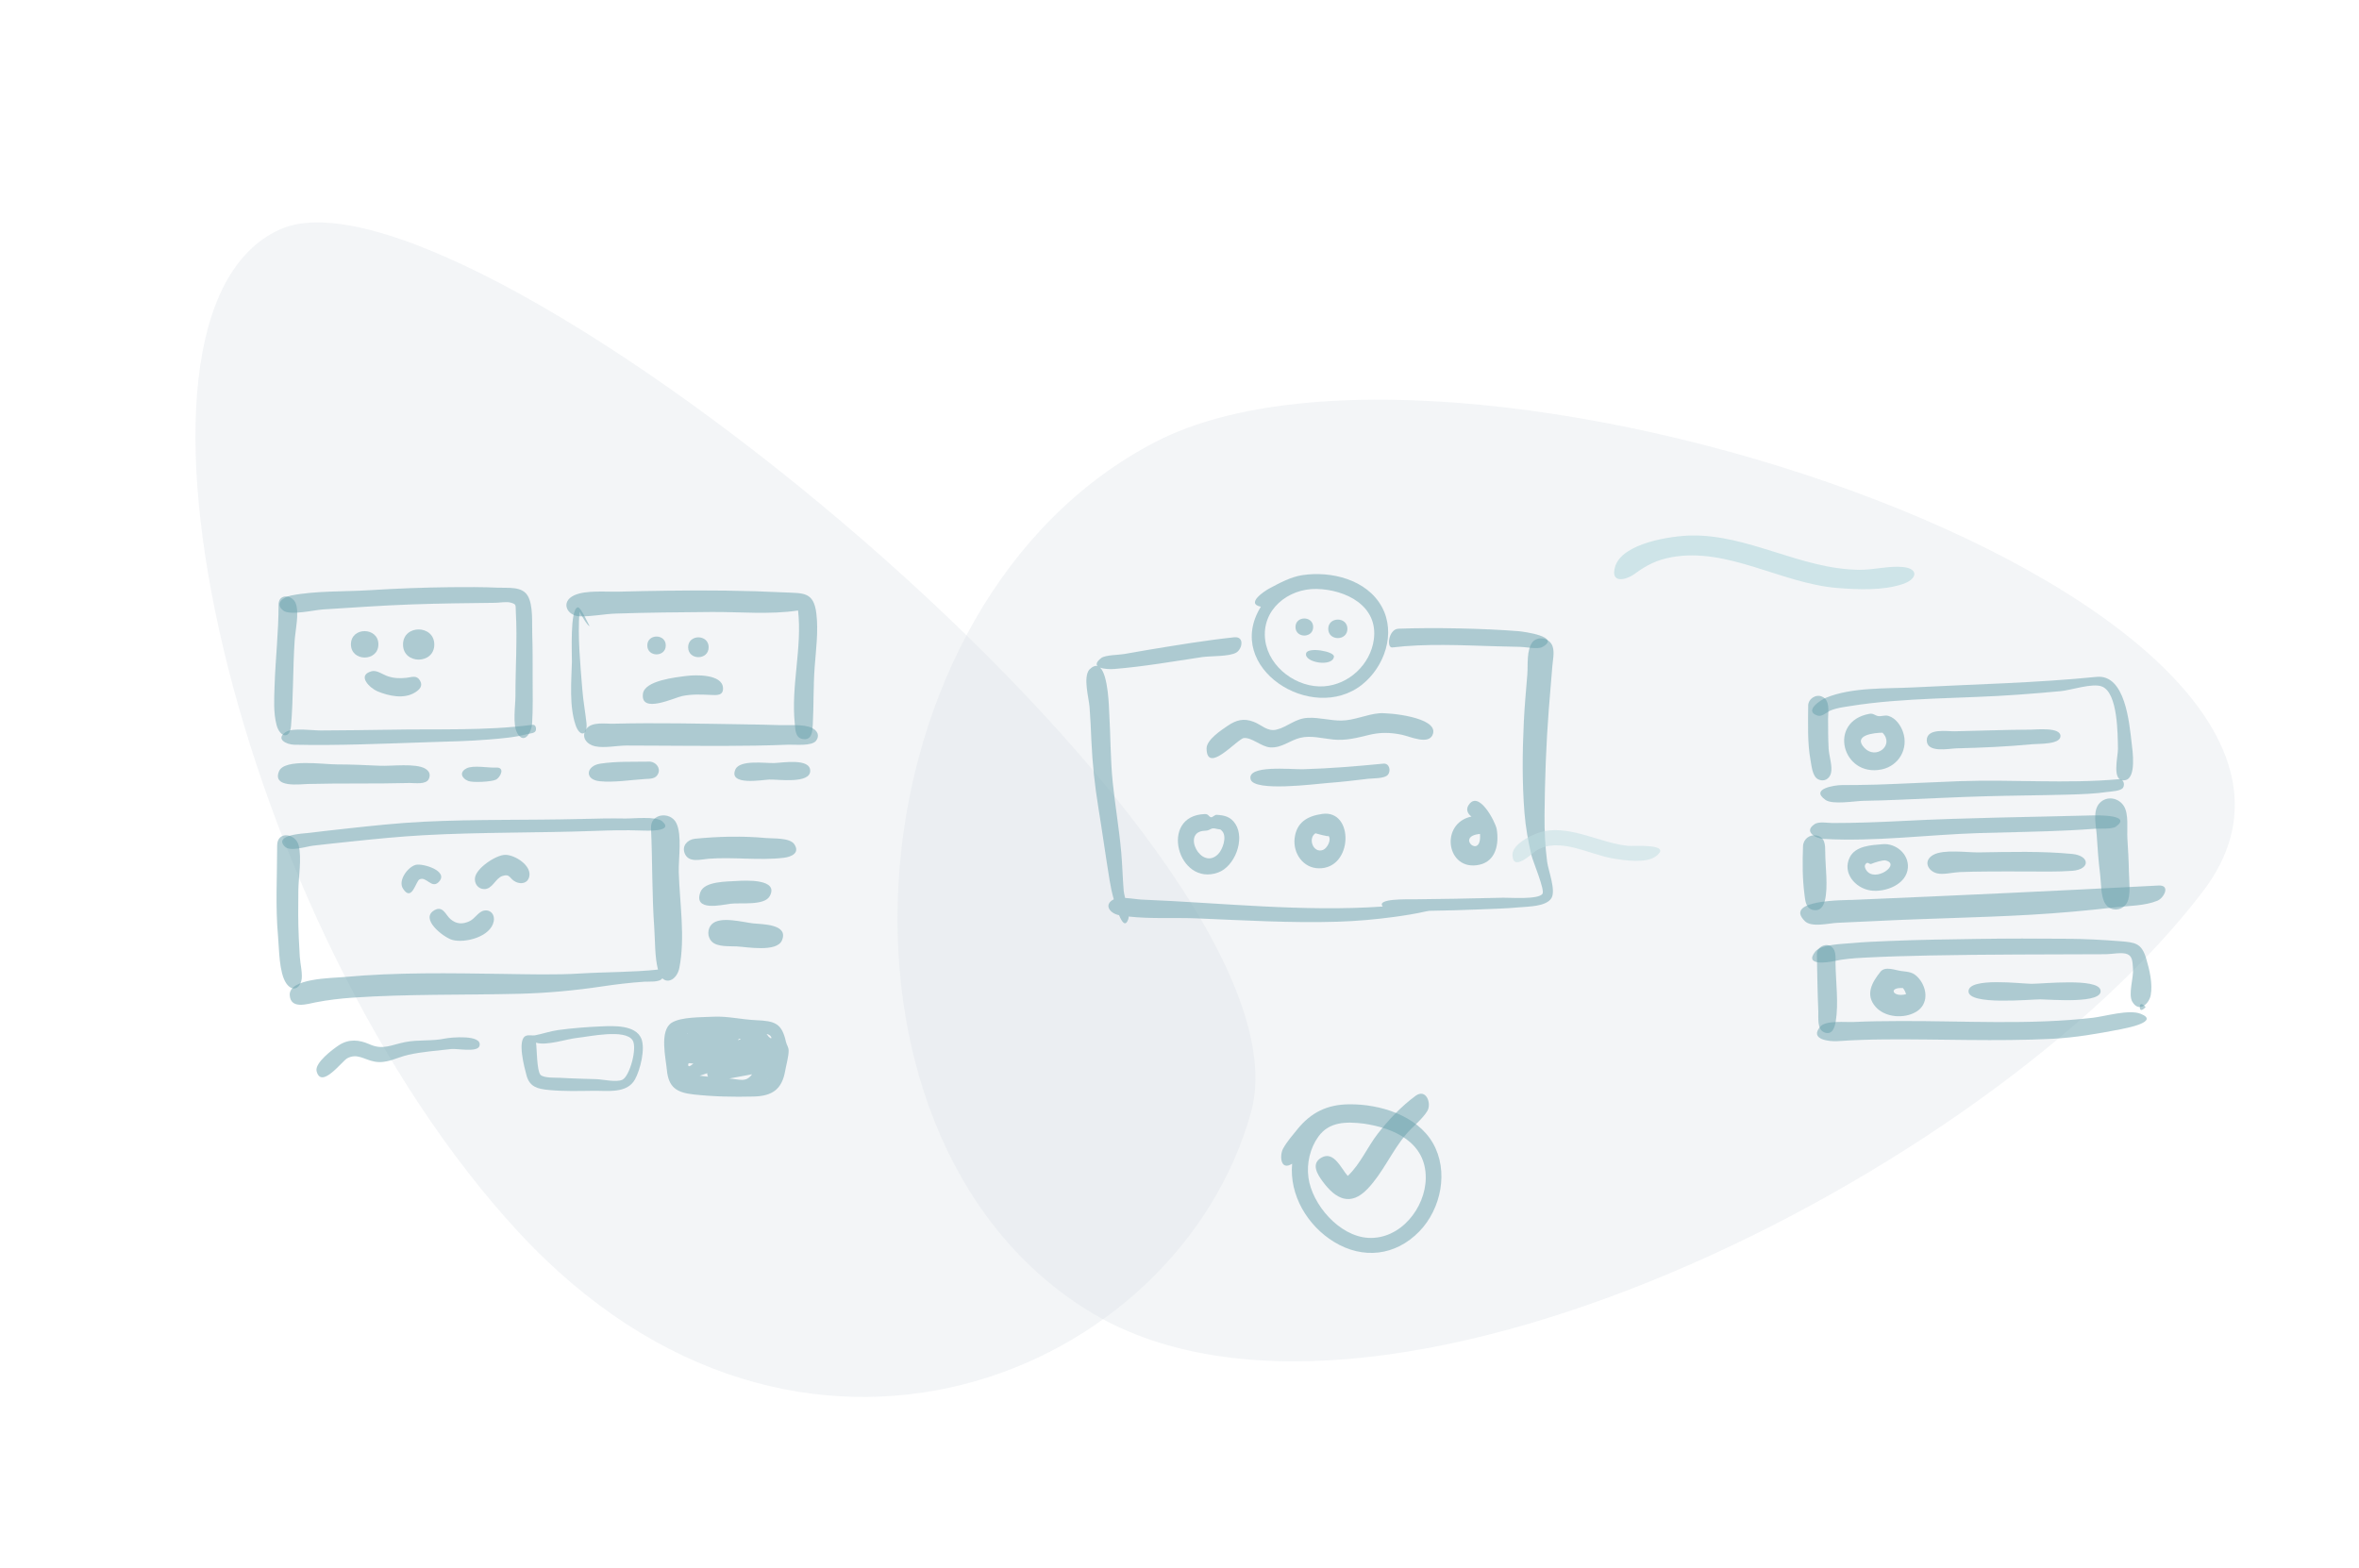 <svg width="370" height="246" viewBox="0 0 370 246" fill="none" xmlns="http://www.w3.org/2000/svg">
<path opacity="0.346" fill-rule="evenodd" clip-rule="evenodd" d="M43.907 35.992C73.341 22.707 207.732 133.218 196.213 174.514C184.695 215.809 125.261 240.884 81.237 193.183C37.213 145.483 14.474 49.276 43.907 35.992Z" fill="#DDE3E9"/>
<path opacity="0.346" fill-rule="evenodd" clip-rule="evenodd" d="M181.254 69.314C229.622 44.293 379.473 95.151 345.575 139.76C311.676 184.368 214.736 233.203 170.416 205.452C126.096 177.7 132.886 94.335 181.254 69.314Z" fill="#DDE3E9"/>
<path opacity="0.5" fill-rule="evenodd" clip-rule="evenodd" d="M70.699 92.112C66.455 92.16 62.212 92.317 57.976 92.585C53.947 92.84 49.576 92.646 45.613 93.427C44.488 93.649 42.968 94.675 44.464 95.803C45.516 96.596 49.363 95.683 50.619 95.606C55.244 95.322 59.872 94.981 64.503 94.818C68.888 94.663 73.272 94.608 77.659 94.564C78.329 94.558 79.441 94.343 80.108 94.538C81.066 94.817 80.839 94.893 80.91 96.109C81.04 98.314 81.004 100.525 80.961 102.731C80.918 104.866 80.84 107.001 80.847 109.136C80.853 110.66 80.365 113.688 81.13 115.011C82.231 116.916 83.372 114.847 83.455 113.582C83.612 111.161 83.541 108.71 83.542 106.286C83.543 104.011 83.559 101.736 83.479 99.462C83.421 97.819 83.656 94.951 82.771 93.458C81.869 91.937 79.699 92.265 78.116 92.192C75.646 92.079 73.171 92.087 70.699 92.112Z" fill="#69A1AC"/>
<path opacity="0.5" fill-rule="evenodd" clip-rule="evenodd" d="M43.692 94.858C43.697 99.133 43.202 103.379 43.064 107.649C43 109.612 42.871 111.768 43.368 113.696C43.869 115.641 45.462 116.063 45.645 113.891C46.016 109.492 45.925 104.93 46.215 100.496C46.317 98.93 46.981 96.061 46.361 94.595C45.815 93.304 43.69 93.056 43.692 94.858Z" fill="#69A1AC"/>
<path opacity="0.5" fill-rule="evenodd" clip-rule="evenodd" d="M83.496 113.701C76.124 114.677 68.418 114.321 60.994 114.475C57.432 114.548 53.871 114.553 50.309 114.59C49.065 114.603 45.908 114.13 44.833 114.829C43.12 115.942 44.978 116.8 46.111 116.825C53.142 116.979 60.25 116.656 67.279 116.425C70.437 116.321 73.605 116.271 76.754 116.002C78.693 115.837 80.812 115.677 82.695 115.156C83.096 115.045 83.97 115.068 84.06 114.521C84.115 114.182 84.014 113.63 83.496 113.701Z" fill="#69A1AC"/>
<path opacity="0.5" fill-rule="evenodd" clip-rule="evenodd" d="M52.843 119.915C50.794 119.927 44.62 118.976 43.772 120.974C42.641 123.638 47.053 123.016 48.24 122.986C50.935 122.916 53.629 122.909 56.325 122.91C58.971 122.911 61.616 122.894 64.261 122.831C65.027 122.813 66.811 123.131 67.251 122.208C67.586 121.507 67.322 120.954 66.704 120.582C65.217 119.689 61.355 120.207 59.614 120.127C57.36 120.023 55.099 119.915 52.843 119.915Z" fill="#69A1AC"/>
<path opacity="0.5" fill-rule="evenodd" clip-rule="evenodd" d="M77.768 120.409C76.597 120.478 74.228 119.996 73.179 120.531C71.987 121.141 72.407 122.094 73.437 122.513C74.149 122.803 77.073 122.651 77.768 122.315C78.491 121.964 79.31 120.314 77.768 120.409Z" fill="#69A1AC"/>
<path opacity="0.5" fill-rule="evenodd" clip-rule="evenodd" d="M90.604 95.277C89.354 95.621 89.733 102.72 89.701 103.846C89.612 106.929 89.266 110.807 90.29 113.777C90.944 115.67 92.199 115.413 91.985 113.42C91.797 111.671 91.475 109.942 91.336 108.181C91.02 104.197 90.591 99.947 90.889 95.96C91.016 96.191 92.202 98.34 92.481 98.18C92.397 98.23 91.113 95.143 90.604 95.277Z" fill="#69A1AC"/>
<path opacity="0.5" fill-rule="evenodd" clip-rule="evenodd" d="M104.671 92.663C102.14 92.7 99.609 92.745 97.079 92.815C95.068 92.871 91.907 92.541 90.062 93.387C87.865 94.394 88.907 96.639 90.971 96.686C92.796 96.729 94.742 96.317 96.584 96.254C101.559 96.084 106.543 96.047 111.52 96.005C116.021 95.966 120.713 96.446 125.175 95.77C125.837 101.647 124.047 107.548 124.656 113.492C124.75 114.415 124.708 115.718 125.883 115.928C127.366 116.194 127.427 114.725 127.483 113.673C127.643 110.671 127.556 107.666 127.776 104.659C127.98 101.873 128.381 99.025 128.042 96.234C127.625 92.8 125.98 93.076 123.071 92.933C116.927 92.632 110.821 92.572 104.671 92.663Z" fill="#69A1AC"/>
<path opacity="0.5" fill-rule="evenodd" clip-rule="evenodd" d="M96.189 113.529C94.9 113.562 92.758 113.165 91.932 114.401C91.072 115.688 92.092 116.81 93.342 117.074C94.822 117.386 96.751 116.958 98.287 116.953C99.886 116.949 101.486 116.966 103.086 116.973C109.942 117 116.828 117.103 123.68 116.82C124.637 116.78 127.353 117.101 128.015 116.183C128.603 115.369 128.192 114.639 127.418 114.224C126.148 113.544 123.54 113.803 122.127 113.749C120.383 113.682 118.636 113.661 116.891 113.633C110.002 113.527 103.078 113.359 96.189 113.529Z" fill="#69A1AC"/>
<path opacity="0.5" fill-rule="evenodd" clip-rule="evenodd" d="M101.99 119.477C99.424 119.521 96.686 119.408 94.146 119.797C91.912 120.14 91.637 122.299 94.041 122.551C96.251 122.784 98.93 122.35 101.151 122.207C101.939 122.156 102.856 122.228 103.234 121.357C103.629 120.446 102.875 119.572 101.99 119.477Z" fill="#69A1AC"/>
<path opacity="0.5" fill-rule="evenodd" clip-rule="evenodd" d="M121.388 119.704C120.019 119.738 116.018 119.149 115.34 120.713C114.211 123.318 119.626 122.328 120.665 122.29C121.975 122.242 127.078 123.006 127.079 120.922C127.08 118.878 122.643 119.673 121.388 119.704Z" fill="#69A1AC"/>
<path opacity="0.5" fill-rule="evenodd" clip-rule="evenodd" d="M43.471 132.645C43.474 137.383 43.179 142.165 43.611 146.89C43.79 148.845 43.76 152.589 44.892 154.246C45.695 155.422 46.81 155.34 47.249 153.927C47.542 152.983 47.073 151.095 47.02 150.085C46.97 149.116 46.911 148.147 46.866 147.177C46.751 144.68 46.76 142.186 46.795 139.686C46.824 137.543 47.34 134.707 46.853 132.645C46.4 130.724 43.471 130.274 43.471 132.645Z" fill="#69A1AC"/>
<path opacity="0.5" fill-rule="evenodd" clip-rule="evenodd" d="M91.085 128.477C82.865 128.683 74.627 128.499 66.415 128.906C62.365 129.107 58.33 129.547 54.301 129.986C52.321 130.202 50.342 130.425 48.366 130.668C47.769 130.742 42.813 130.934 44.677 132.819C45.491 133.642 48.081 132.782 49.106 132.661C51.09 132.426 53.079 132.222 55.066 132.012C58.847 131.612 62.633 131.233 66.43 131.023C75.374 130.527 84.354 130.676 93.306 130.346C95.728 130.257 98.142 130.193 100.565 130.288C101.201 130.313 105.876 130.55 103.846 128.824C102.886 128.007 99.268 128.429 98.068 128.404C95.741 128.356 93.412 128.419 91.085 128.477Z" fill="#69A1AC"/>
<path opacity="0.5" fill-rule="evenodd" clip-rule="evenodd" d="M103.887 153.472C103.885 153.474 103.884 153.476 103.883 153.478C103.435 154.138 101.78 153.954 101.055 154.003C98.85 154.153 96.685 154.406 94.499 154.734C90.144 155.387 85.826 155.788 81.424 155.897C72.716 156.112 63.973 155.911 55.279 156.507C53.353 156.64 51.456 156.866 49.562 157.229C48.21 157.488 45.603 158.375 45.445 156.14C45.254 153.448 52.01 153.452 53.942 153.273C62.236 152.501 70.667 152.664 78.987 152.78C83.01 152.836 87.026 152.958 91.046 152.713C95.062 152.467 99.214 152.531 103.201 152.1C102.687 150.109 102.763 147.619 102.619 145.585C102.248 140.363 102.348 135.122 102.109 129.894C102.004 127.591 105.142 127.242 106.072 129.106C107.012 130.989 106.401 134.726 106.462 136.814C106.603 141.648 107.499 147.06 106.552 151.841C106.223 153.504 104.82 154.378 103.887 153.472Z" fill="#69A1AC"/>
<path opacity="0.5" fill-rule="evenodd" clip-rule="evenodd" d="M108.943 131.581C107.832 131.732 106.906 132.683 107.402 133.888C108.026 135.406 109.886 134.813 111.114 134.717C115.02 134.411 119.097 135.022 122.955 134.561C124.008 134.435 125.537 133.861 124.591 132.445C123.88 131.381 121.289 131.568 120.188 131.466C116.421 131.118 112.704 131.211 108.943 131.581Z" fill="#69A1AC"/>
<path opacity="0.5" fill-rule="evenodd" clip-rule="evenodd" d="M115.533 138.203C114.019 138.305 110.494 138.224 109.855 139.948C108.711 143.039 113.195 141.95 114.56 141.774C116.146 141.57 119.884 142.117 120.729 140.579C122.239 137.828 116.862 138.111 115.533 138.203Z" fill="#69A1AC"/>
<path opacity="0.5" fill-rule="evenodd" clip-rule="evenodd" d="M111.639 144.987C110.921 145.706 110.919 146.989 111.639 147.708C112.52 148.588 114.439 148.405 115.597 148.469C117.211 148.56 121.848 149.413 122.65 147.512C123.732 144.947 119.533 145.001 118.152 144.855C116.555 144.687 112.962 143.663 111.639 144.987Z" fill="#69A1AC"/>
<path opacity="0.5" fill-rule="evenodd" clip-rule="evenodd" d="M55.043 101.08C55.043 103.838 59.35 103.838 59.35 101.08C59.35 98.337 55.043 98.295 55.043 101.08Z" fill="#69A1AC"/>
<path opacity="0.5" fill-rule="evenodd" clip-rule="evenodd" d="M63.213 101.111C63.213 104.264 68.119 104.258 68.119 101.111C68.119 97.969 63.213 97.937 63.213 101.111Z" fill="#69A1AC"/>
<path opacity="0.5" fill-rule="evenodd" clip-rule="evenodd" d="M58.271 105.303C55.886 105.961 58.083 107.982 59.19 108.444C60.95 109.178 63.352 109.719 65.112 108.619C65.812 108.181 66.381 107.599 65.868 106.749C65.321 105.845 64.572 106.247 63.739 106.331C62.685 106.437 61.832 106.42 60.814 106.082C60.054 105.83 59.1 105.075 58.271 105.303Z" fill="#69A1AC"/>
<path opacity="0.5" fill-rule="evenodd" clip-rule="evenodd" d="M101.527 101.255C101.527 103.12 104.423 103.12 104.423 101.255C104.423 99.389 101.527 99.389 101.527 101.255Z" fill="#69A1AC"/>
<path opacity="0.5" fill-rule="evenodd" clip-rule="evenodd" d="M107.932 101.535C107.932 103.608 111.15 103.608 111.15 101.535C111.15 99.463 107.932 99.463 107.932 101.535Z" fill="#69A1AC"/>
<path opacity="0.5" fill-rule="evenodd" clip-rule="evenodd" d="M107.694 106.033C106.003 106.251 101.115 106.746 100.842 108.83C100.42 112.044 105.776 109.442 106.998 109.19C108.555 108.869 109.946 108.952 111.5 109.015C112.354 109.049 113.489 109.187 113.399 107.887C113.253 105.753 109.171 105.843 107.694 106.033Z" fill="#69A1AC"/>
<path opacity="0.5" fill-rule="evenodd" clip-rule="evenodd" d="M65.198 135.674C63.973 136 62.371 138.118 63.214 139.414C64.596 141.54 65.205 138.276 65.784 137.962C66.836 137.39 67.69 139.479 68.79 138.384C70.526 136.655 66.291 135.381 65.198 135.674Z" fill="#69A1AC"/>
<path opacity="0.5" fill-rule="evenodd" clip-rule="evenodd" d="M79.236 134.102C77.783 134.115 74.716 136.172 74.499 137.691C74.37 138.594 74.968 139.46 75.941 139.473C77.265 139.489 77.686 137.767 78.834 137.406C80.073 137.018 79.889 137.912 80.959 138.376C81.742 138.716 82.721 138.574 82.993 137.611C83.506 135.796 80.728 134.074 79.236 134.102Z" fill="#69A1AC"/>
<path opacity="0.5" fill-rule="evenodd" clip-rule="evenodd" d="M68.115 142.798C65.791 144.16 69.615 147.078 70.94 147.444C72.941 147.994 76.969 146.966 77.443 144.522C77.632 143.549 77.023 142.668 75.95 142.842C75.066 142.985 74.499 144.094 73.68 144.491C72.575 145.027 71.592 144.991 70.653 144.184C69.888 143.527 69.478 142.003 68.115 142.798Z" fill="#69A1AC"/>
<path opacity="0.5" fill-rule="evenodd" clip-rule="evenodd" d="M69.799 162.918C67.723 163.361 65.612 163.064 63.526 163.48C61.399 163.905 60.128 164.709 58.151 163.899C58.058 163.86 57.966 163.82 57.873 163.781C56.343 163.122 54.74 162.927 53.139 163.977C52.191 164.599 49.315 166.748 49.661 168.059C50.413 170.903 53.65 166.444 54.475 166.01C56.049 165.181 57.128 166.24 58.748 166.538C60.689 166.896 62.251 165.871 64.079 165.462C66.217 164.985 68.623 164.818 70.798 164.562C71.657 164.461 74.913 165.141 75.207 164.072C75.712 162.234 70.615 162.745 69.799 162.918Z" fill="#69A1AC"/>
<path opacity="0.5" fill-rule="evenodd" clip-rule="evenodd" d="M84.778 168.645C84.913 168.747 84.805 168.665 84.778 168.645V168.645ZM90.592 162.807C92.37 162.627 98.056 161.357 99.224 163.194C99.984 164.39 98.777 168.805 97.626 169.376C96.706 169.832 94.562 169.328 93.553 169.292C91.674 169.226 89.791 169.197 87.915 169.08C87.285 169.04 85.26 169.156 84.767 168.599C84.184 167.941 84.21 164.435 84.073 163.565C85.707 164.094 88.884 162.981 90.592 162.807ZM94.388 161.007C92.111 161.105 89.835 161.276 87.576 161.582C86.317 161.752 85.041 162.204 83.878 162.419C83.503 162.488 82.894 162.296 82.434 162.518C81.091 163.167 82.267 167.556 82.591 168.728C83.089 170.529 84.341 170.821 86.096 170.99C88.407 171.214 90.766 171.144 93.085 171.115C95.32 171.088 98.333 171.583 99.587 169.341C100.398 167.891 101.267 164.514 100.575 162.898C99.663 160.772 96.26 160.928 94.388 161.007Z" fill="#69A1AC"/>
<path opacity="0.5" fill-rule="evenodd" clip-rule="evenodd" d="M119.878 169.851C119.756 170.007 119.756 170.007 119.878 169.851V169.851ZM120.377 169.249C120.339 169.307 120.165 169.491 120.377 169.249V169.249ZM114.948 169.084C115.952 168.895 116.956 168.709 117.96 168.525C117.009 169.857 116.007 169.307 114.382 169.191C114.571 169.155 114.76 169.12 114.948 169.084ZM110.161 168.613C110.416 168.528 110.67 168.443 110.924 168.358C110.917 168.551 110.958 168.733 111.049 168.901C110.614 168.854 110.179 168.804 109.744 168.75C109.883 168.705 110.022 168.659 110.161 168.613ZM107.943 166.975C107.929 166.626 108.454 166.865 108.755 166.842C108.175 167.353 107.904 167.397 107.943 166.975ZM115.877 163.012C115.953 162.915 116.054 162.92 116.18 163.027C116.043 163.073 115.514 163.297 115.877 163.012ZM121.022 162.407C121.035 162.407 121.321 162.793 121.022 162.407V162.407ZM120.877 162.281C120.952 162.338 120.952 162.338 120.877 162.281V162.281ZM120.235 162.206C121.287 162.383 121.207 163.618 120.235 162.206V162.206ZM107.876 162.122C107.662 162.299 107.735 162.127 107.876 162.122V162.122ZM111.899 159.493C110.113 159.597 106.835 159.493 105.343 160.444C103.397 161.686 104.421 165.962 104.595 167.836C104.852 170.607 106.156 171.396 108.765 171.686C111.879 172.034 115.078 172.098 118.208 172.016C121.027 171.942 122.632 170.972 123.149 168.005C123.307 167.096 123.708 165.692 123.696 164.822C123.687 164.219 123.386 163.944 123.272 163.43C122.625 160.51 121.543 160.163 118.549 160.036C116.345 159.942 114.061 159.38 111.899 159.493Z" fill="#69A1AC"/>
<path opacity="0.5" fill-rule="evenodd" clip-rule="evenodd" d="M206.504 92.39C211.045 92.487 216.197 95 215.479 100.324C214.953 104.224 211.576 107.39 207.665 107.663C203.462 107.957 199.018 104.731 198.447 100.451C197.804 95.637 202.064 92.294 206.504 92.39ZM204.277 90.223C202.437 90.498 200.678 91.465 199.057 92.331C198.438 92.661 195.301 94.677 197.761 95.178C191.833 104.738 205.784 113.618 213.628 107.405C217.15 104.615 219.005 99.325 216.728 95.184C214.373 90.901 208.789 89.546 204.277 90.223Z" fill="#69A1AC"/>
<path opacity="0.5" fill-rule="evenodd" clip-rule="evenodd" d="M203.192 98.361C203.192 100.146 205.964 100.146 205.964 98.361C205.964 96.575 203.192 96.575 203.192 98.361Z" fill="#69A1AC"/>
<path opacity="0.5" fill-rule="evenodd" clip-rule="evenodd" d="M208.331 98.647C208.331 100.582 211.336 100.582 211.336 98.647C211.336 96.711 208.331 96.711 208.331 98.647Z" fill="#69A1AC"/>
<path opacity="0.5" fill-rule="evenodd" clip-rule="evenodd" d="M204.863 102.475C204.459 103.944 209.069 104.697 209.223 102.997C209.296 102.185 205.144 101.45 204.863 102.475Z" fill="#69A1AC"/>
<path opacity="0.5" fill-rule="evenodd" clip-rule="evenodd" d="M218.379 101.567C223.684 100.931 229.155 101.225 234.486 101.378C235.82 101.416 237.154 101.454 238.488 101.476C239.337 101.49 241.169 101.897 241.909 101.5C244.941 99.874 238.993 99.088 238.151 99.013C232.849 98.577 224.665 98.421 219.347 98.627C217.774 98.688 217.434 101.681 218.379 101.567Z" fill="#69A1AC"/>
<path opacity="0.5" fill-rule="evenodd" clip-rule="evenodd" d="M242.253 127.941C242.298 122.383 242.498 116.786 242.925 111.244C243.099 108.985 243.308 106.729 243.481 104.47C243.562 103.406 243.94 101.915 243.315 100.982C242.67 100.02 241.256 99.82 240.405 100.672C239.385 101.993 239.681 104.208 239.554 105.805C239.359 108.261 239.124 110.715 239.007 113.175C238.78 117.938 238.727 122.784 239.11 127.54C239.291 129.785 239.683 131.975 240.204 134.163C240.441 135.16 242.33 139.598 241.933 140.21C241.317 141.159 236.77 140.801 235.784 140.827C233.252 140.895 230.72 140.939 228.188 140.988C226.021 141.029 223.853 141.059 221.685 141.078C220.824 141.085 215.766 140.932 216.888 142.208C204.342 143.083 191.556 141.623 179.087 141.123C178.457 141.097 177.426 140.918 176.475 140.867C176.361 140.407 176.267 139.997 176.244 139.712C176.08 137.707 176.038 135.697 175.86 133.693C175.535 130.027 174.904 126.398 174.529 122.739C174.155 119.083 174.193 115.417 173.975 111.752C173.938 111.124 173.849 105.981 172.551 104.731C173.167 104.964 174.159 104.995 174.73 104.948C179.356 104.575 183.948 103.772 188.534 103.082C189.846 102.884 192.824 103.024 193.912 102.368C194.854 101.8 195.226 99.81 193.588 99.971C189.015 100.461 184.467 101.221 179.93 101.97C178.716 102.17 177.506 102.384 176.296 102.603C175.487 102.749 173.354 102.737 172.727 103.225C171.966 103.816 171.885 104.219 172.143 104.486C171.784 104.388 171.354 104.543 170.838 105.059C169.862 106.33 170.78 109.459 170.896 110.949C171.036 112.736 171.105 114.527 171.186 116.317C171.343 119.782 171.706 123.199 172.263 126.622C172.888 130.456 173.419 134.307 174.046 138.14C174.209 139.138 174.421 140.112 174.693 141.076C173.005 141.939 174.152 143.312 175.491 143.555C175.5 143.557 175.51 143.558 175.52 143.56C175.937 144.577 176.52 145.52 176.976 144.156C177.011 144.052 177.027 143.923 177.031 143.779C180.487 144.17 184.286 143.927 187.689 144.066C195.06 144.367 202.476 144.819 209.854 144.59C212.775 144.499 215.704 144.24 218.601 143.85C220.298 143.622 222.001 143.349 223.671 142.971C223.79 142.944 223.972 142.915 224.182 142.881C224.217 142.88 224.251 142.879 224.284 142.879C226.841 142.84 229.395 142.771 231.95 142.665C234.095 142.576 236.248 142.53 238.386 142.328C239.714 142.202 242.52 142.226 243.335 140.891C244.076 139.676 242.837 136.549 242.661 135.185C242.351 132.784 242.233 130.361 242.253 127.941Z" fill="#69A1AC"/>
<path opacity="0.5" fill-rule="evenodd" clip-rule="evenodd" d="M216.342 111.891C214.299 112.066 212.409 113.025 210.348 113.037C208.617 113.047 206.913 112.53 205.173 112.606C203.132 112.695 202.009 114.015 200.221 114.457C198.797 114.808 197.901 113.718 196.649 113.236C195.068 112.628 193.9 112.942 192.545 113.863C191.549 114.539 189.228 116.057 189.246 117.426C189.299 121.57 194.134 115.845 195.109 115.776C196.404 115.683 197.851 117.16 199.23 117.244C201.052 117.355 202.22 116.181 203.898 115.753C205.594 115.32 207.428 115.85 209.129 116.015C211.07 116.203 212.768 115.77 214.646 115.307C216.465 114.858 218.016 114.882 219.864 115.259C221.112 115.513 224.22 116.992 224.766 115.09C225.51 112.5 217.77 111.769 216.342 111.891Z" fill="#69A1AC"/>
<path opacity="0.5" fill-rule="evenodd" clip-rule="evenodd" d="M216.963 119.796C212.777 120.202 208.566 120.558 204.36 120.672C202.539 120.722 195.537 119.941 196.158 122.256C196.69 124.24 206.219 122.991 208.159 122.839C210.302 122.673 212.441 122.44 214.573 122.171C215.328 122.075 217.153 122.174 217.686 121.54C218.194 120.936 217.944 119.697 216.963 119.796Z" fill="#69A1AC"/>
<path opacity="0.5" fill-rule="evenodd" clip-rule="evenodd" d="M188.084 130.336C187.989 130.376 187.989 130.376 188.084 130.336V130.336ZM188.967 130.324C190.011 130.291 189.787 129.741 190.828 130.027C191.309 130.16 191.358 129.963 191.73 130.422C192.456 131.318 191.772 133.268 191.056 133.989C188.405 136.661 185.224 130.443 188.967 130.324ZM188.967 127.703C181.71 127.947 184.747 139.157 191.063 136.869C193.672 135.924 195.311 131.666 193.777 129.273C193.03 128.109 192.079 127.902 190.828 127.822C190.538 127.803 190.173 128.225 189.992 128.206C189.561 128.16 189.601 127.679 188.967 127.703Z" fill="#69A1AC"/>
<path opacity="0.5" fill-rule="evenodd" clip-rule="evenodd" d="M206.322 130.72C206.193 130.68 208.614 131.384 208.349 131.108C208.914 131.696 208.154 133.086 207.515 133.329C205.966 133.917 205.097 131.509 206.322 130.72ZM207.396 127.68C205.124 128.002 203.37 128.948 203.06 131.475C202.773 133.808 204.349 136.17 206.835 136.215C212.253 136.314 212.418 126.979 207.396 127.68Z" fill="#69A1AC"/>
<path opacity="0.5" fill-rule="evenodd" clip-rule="evenodd" d="M232.131 130.822C232.449 134.964 228.154 131.173 232.131 130.822V130.822ZM230.288 126.391C229.913 127.033 230.233 127.714 230.8 128.088C225.734 129.158 226.881 136.782 232.036 135.655C234.658 135.083 235.14 132.326 234.749 130.05C234.563 128.968 231.866 123.693 230.288 126.391Z" fill="#69A1AC"/>
<path opacity="0.5" fill-rule="evenodd" clip-rule="evenodd" d="M242.273 130.369C240.763 130.637 237.193 132.305 237.224 134.096C237.273 136.893 240.307 133.838 240.982 133.428C244.607 131.221 249.304 134.08 253.079 134.689C254.81 134.968 258.196 135.483 259.725 134.323C262.443 132.26 256.156 132.777 255.355 132.694C251.002 132.244 246.672 129.583 242.273 130.369Z" fill="#C1DEE2"/>
<path opacity="0.5" fill-rule="evenodd" clip-rule="evenodd" d="M335.626 157.978C335.626 159.007 336.54 157.978 336.533 157.978C336.54 157.978 335.626 156.948 335.626 157.978Z" fill="#69A1AC"/>
<path opacity="0.5" fill-rule="evenodd" clip-rule="evenodd" d="M283.604 110.709C283.603 113.57 283.458 116.49 283.985 119.317C284.145 120.173 284.271 121.812 285.174 122.256C286.081 122.702 286.96 122.201 287.185 121.271C287.448 120.19 286.871 118.571 286.813 117.435C286.733 115.884 286.727 114.331 286.727 112.778C286.726 111.657 287.095 109.853 285.771 109.276C284.787 108.846 283.604 109.644 283.604 110.709Z" fill="#69A1AC"/>
<path opacity="0.5" fill-rule="evenodd" clip-rule="evenodd" d="M328.835 106.183C319.356 107.135 309.74 107.333 300.227 107.829C295.829 108.058 290.514 107.766 286.371 109.468C285.602 109.784 282.847 111.543 285.084 112.26C285.781 112.483 286.489 111.732 287.062 111.48C288.015 111.062 289.119 110.932 290.136 110.769C298.781 109.38 307.823 109.622 316.556 108.973C318.794 108.807 321.033 108.636 323.266 108.416C324.861 108.259 328.215 107.109 329.687 107.698C332.203 108.703 332.144 115.233 332.194 117.478C332.22 118.64 331.092 122.809 333.333 122.386C335.127 122.048 334.477 117.717 334.338 116.532C333.971 113.427 333.345 105.726 328.835 106.183Z" fill="#69A1AC"/>
<path opacity="0.5" fill-rule="evenodd" clip-rule="evenodd" d="M332.331 122.236C324.097 122.979 315.674 122.25 307.406 122.542C303.072 122.696 298.743 122.94 294.409 123.083C292.535 123.145 290.658 123.148 288.783 123.161C287.886 123.167 283.804 123.711 286.329 125.489C287.447 126.277 291.01 125.642 292.293 125.627C294.22 125.604 296.146 125.524 298.072 125.449C302.532 125.274 306.99 125.033 311.453 124.912C315.722 124.796 319.993 124.772 324.262 124.656C326.386 124.598 328.539 124.533 330.644 124.223C331.119 124.153 332.662 124.098 332.992 123.568C333.304 123.067 333.085 122.163 332.331 122.236Z" fill="#69A1AC"/>
<path opacity="0.5" fill-rule="evenodd" clip-rule="evenodd" d="M291.864 116.054C291.819 116.159 291.819 116.159 291.864 116.054V116.054ZM295.429 114.97C295.559 115.025 295.559 115.025 295.429 114.97V114.97ZM295.262 114.94C297.184 116.899 294.229 119.237 292.429 117.325C290.518 115.297 294.025 114.947 295.262 114.94ZM293.224 111.977C286.606 113.155 288.949 121.976 295.131 120.701C297.845 120.141 299.397 117.407 298.463 114.781C298.098 113.755 297.302 112.629 296.194 112.306C295.642 112.145 295.154 112.398 294.627 112.339C294.126 112.282 293.847 111.865 293.224 111.977Z" fill="#69A1AC"/>
<path opacity="0.5" fill-rule="evenodd" clip-rule="evenodd" d="M318.555 114.46C314.563 114.472 310.571 114.642 306.581 114.718C305.357 114.741 302.211 114.193 302.206 116.123C302.201 118.184 305.705 117.423 306.871 117.395C310.83 117.301 314.798 117.127 318.74 116.75C319.736 116.655 323.184 116.819 323.18 115.465C323.177 114.03 319.359 114.46 318.555 114.46Z" fill="#69A1AC"/>
<path opacity="0.5" fill-rule="evenodd" clip-rule="evenodd" d="M328.087 127.917C318.216 128.182 308.36 128.274 298.497 128.78C294.808 128.969 291.124 129.109 287.429 129.109C286.718 129.109 285.285 128.834 284.615 129.282C282.798 130.497 284.867 131.54 286.052 131.606C294.154 132.056 302.374 130.937 310.472 130.684C315.212 130.536 319.954 130.492 324.692 130.251C325.985 130.185 327.277 130.109 328.568 130.009C329.31 129.951 331.273 130.109 331.872 129.675C334.491 127.779 328.97 127.894 328.087 127.917Z" fill="#69A1AC"/>
<path opacity="0.5" fill-rule="evenodd" clip-rule="evenodd" d="M282.798 132.744C282.705 135.303 282.695 137.818 283.03 140.363C283.162 141.364 283.222 142.501 284.396 142.755C285.462 142.986 286.003 142.18 286.224 141.286C286.763 139.103 286.288 135.96 286.282 133.692C286.279 132.571 286.278 131.316 284.892 131.062C283.835 130.869 282.838 131.633 282.798 132.744Z" fill="#69A1AC"/>
<path opacity="0.5" fill-rule="evenodd" clip-rule="evenodd" d="M338.55 138.914C322.571 139.756 306.614 140.491 290.624 141.167C289.377 141.219 279.689 141.114 283.076 144.492C284.122 145.535 286.817 144.829 288.17 144.763C290.203 144.663 292.237 144.586 294.27 144.483C302.33 144.073 310.411 143.962 318.465 143.501C322.898 143.248 327.32 142.852 331.729 142.335C333.826 142.09 336.43 142.115 338.394 141.293C339.404 140.871 340.495 138.81 338.55 138.914Z" fill="#69A1AC"/>
<path opacity="0.5" fill-rule="evenodd" clip-rule="evenodd" d="M329.362 125.931C328.147 127.142 328.772 129.529 328.864 131.025C328.99 133.083 329.143 135.143 329.4 137.19C329.567 138.52 329.478 140.59 330.188 141.738C331.018 143.084 332.848 142.935 333.599 141.635C334.263 140.486 333.927 138.068 333.91 136.794C333.886 135.032 333.776 133.268 333.672 131.511C333.584 130.041 333.917 127.687 333.109 126.43C332.288 125.152 330.501 124.799 329.362 125.931Z" fill="#69A1AC"/>
<path opacity="0.5" fill-rule="evenodd" clip-rule="evenodd" d="M292.84 135.323C292.698 135.433 292.698 135.433 292.84 135.323V135.323ZM295.678 134.967C298.326 135.5 294.044 138.592 292.691 136.47C292.48 136.138 292.37 135.731 292.709 135.443C293.019 135.179 293.214 135.645 293.506 135.52C294.01 135.304 295.141 134.947 295.678 134.967ZM295.313 132.429C293.505 132.572 291.019 132.684 290.124 134.496C288.922 136.93 290.978 139.315 293.357 139.685C295.646 140.041 299.063 138.774 299.246 136.104C299.394 133.951 297.347 132.264 295.313 132.429Z" fill="#69A1AC"/>
<path opacity="0.5" fill-rule="evenodd" clip-rule="evenodd" d="M310.407 133.716C308.536 133.747 304.857 133.193 303.226 134.105C301.613 135.008 302.332 136.616 303.804 137C304.777 137.254 306.367 136.844 307.38 136.803C308.713 136.749 310.046 136.737 311.38 136.719C313.622 136.688 315.863 136.714 318.106 136.714C320.396 136.714 322.726 136.776 325.012 136.608C327.905 136.395 327.827 134.229 324.998 133.958C320.192 133.498 315.229 133.641 310.407 133.716Z" fill="#69A1AC"/>
<path opacity="0.5" fill-rule="evenodd" clip-rule="evenodd" d="M284.97 149.693C285.029 152.684 285.067 155.679 285.195 158.668C285.236 159.613 284.965 161.459 286.111 161.941C287.386 162.477 287.782 161.14 287.929 160.234C288.395 157.364 287.939 154.087 287.894 151.183C287.879 150.207 288.09 148.85 286.982 148.364C286.079 147.967 284.952 148.703 284.97 149.693Z" fill="#69A1AC"/>
<path opacity="0.5" fill-rule="evenodd" clip-rule="evenodd" d="M334.167 149.739C334.243 149.918 334.243 149.918 334.167 149.739V149.739ZM334.274 149.709C334.335 149.735 334.583 149.838 334.274 149.709V149.709ZM310.106 147.291C305.513 147.363 300.918 147.418 296.328 147.614C294.369 147.698 292.388 147.766 290.436 147.951C289.053 148.081 285.619 148.136 284.722 149.266C282.871 151.598 286.796 150.962 287.641 150.772C289.179 150.428 290.749 150.317 292.321 150.234C295.731 150.054 299.142 149.958 302.556 149.89C311.814 149.703 321.08 149.732 330.34 149.69C331.236 149.686 332.857 149.325 333.685 149.688C334.514 150.051 334.467 150.945 334.554 151.983C334.668 153.363 333.758 155.994 334.451 157.155C335.528 158.956 337.093 157.427 337.332 156.114C337.663 154.299 337.139 152.12 336.626 150.386C335.902 147.939 334.898 147.842 332.531 147.65C329.765 147.427 327.01 147.291 324.235 147.266C319.527 147.223 314.815 147.218 310.106 147.291Z" fill="#69A1AC"/>
<path opacity="0.5" fill-rule="evenodd" clip-rule="evenodd" d="M328.271 159.658C318.31 160.814 308.065 160.133 298.05 160.174C295.615 160.184 293.178 160.203 290.745 160.321C289.46 160.383 286.414 160.029 285.533 161.02C283.678 163.11 287.021 163.414 288.241 163.328C290.708 163.152 293.182 163.072 295.655 163.053C304.369 162.986 313.131 163.392 321.837 162.962C325.485 162.782 329.051 162.158 332.631 161.461C333.424 161.307 338.853 160.275 335.757 159.037C333.927 158.306 330.193 159.433 328.271 159.658Z" fill="#69A1AC"/>
<path opacity="0.5" fill-rule="evenodd" clip-rule="evenodd" d="M299.187 155.832C299.117 155.921 299.117 155.921 299.187 155.832V155.832ZM299.12 155.817C299.096 155.881 299.023 156.039 299.12 155.817V155.817ZM298.491 155.006C298.506 155.025 298.565 155.101 298.491 155.006V155.006ZM298.467 155C298.707 155.287 298.869 155.606 298.952 155.958C296.888 156.517 296.093 154.848 298.467 155ZM298.337 154.922C298.337 154.922 298.628 155.045 298.337 154.922V154.922ZM294.946 152.435C293.611 154.098 292.508 156.037 294.173 157.937C295.662 159.635 298.658 159.855 300.548 158.72C302.495 157.552 302.326 155.092 300.968 153.486C300.094 152.452 299.385 152.481 298.117 152.312C297.253 152.197 295.679 151.525 294.946 152.435Z" fill="#69A1AC"/>
<path opacity="0.5" fill-rule="evenodd" clip-rule="evenodd" d="M308.754 155.513C308.754 157.728 318.318 156.775 320.02 156.772C321.445 156.77 330.063 157.557 329.445 155.277C328.936 153.404 320.447 154.335 318.64 154.332C317.077 154.33 308.754 153.257 308.754 155.513Z" fill="#69A1AC"/>
<path opacity="0.5" fill-rule="evenodd" clip-rule="evenodd" d="M213.895 176.266C218.685 176.962 223.667 179.214 223.625 184.789C223.59 189.477 219.658 194.466 214.61 194.186C210.067 193.934 205.789 188.966 205.22 184.708C204.925 182.502 205.477 180.127 206.774 178.313C208.474 175.935 211.172 175.939 213.895 176.266ZM211.632 173.236C208.168 173.255 205.633 174.508 203.489 177.153C202.72 178.101 201.826 179.122 201.241 180.197C200.694 181.2 200.79 183.752 202.666 182.556C202.204 187.497 205.092 192.292 209.243 194.824C213.755 197.576 218.855 197.04 222.61 193.182C226.048 189.651 227.258 183.687 224.743 179.32C222.229 174.955 216.406 173.189 211.632 173.236Z" fill="#69A1AC"/>
<path opacity="0.5" fill-rule="evenodd" clip-rule="evenodd" d="M222.02 171.911C219.802 173.537 217.777 175.678 216.095 177.849C214.451 179.971 213.364 182.621 211.389 184.471C210.392 183.385 209.223 180.451 207.234 181.615C205.583 182.581 206.646 184.242 207.45 185.332C209.526 188.149 211.832 189.282 214.495 186.499C216.914 183.973 218.287 180.602 220.548 177.929C221.54 176.757 223.073 175.593 223.863 174.298C224.579 173.125 223.693 170.682 222.02 171.911Z" fill="#69A1AC"/>
<path opacity="0.75" fill-rule="evenodd" clip-rule="evenodd" d="M265.214 84.004C262.119 84.064 254.476 85.189 253.34 88.851C252.478 91.63 255.04 91.019 256.413 90.008C258.27 88.641 259.899 87.822 262.201 87.406C270.968 85.82 279.393 91.507 288.076 92.227C291.365 92.499 295.335 92.677 298.476 91.611C300.712 90.853 301.004 89.199 298.452 88.947C296.283 88.733 293.883 89.407 291.66 89.388C282.46 89.309 274.282 83.831 265.214 84.004Z" fill="#C1DEE2"/>
</svg>
